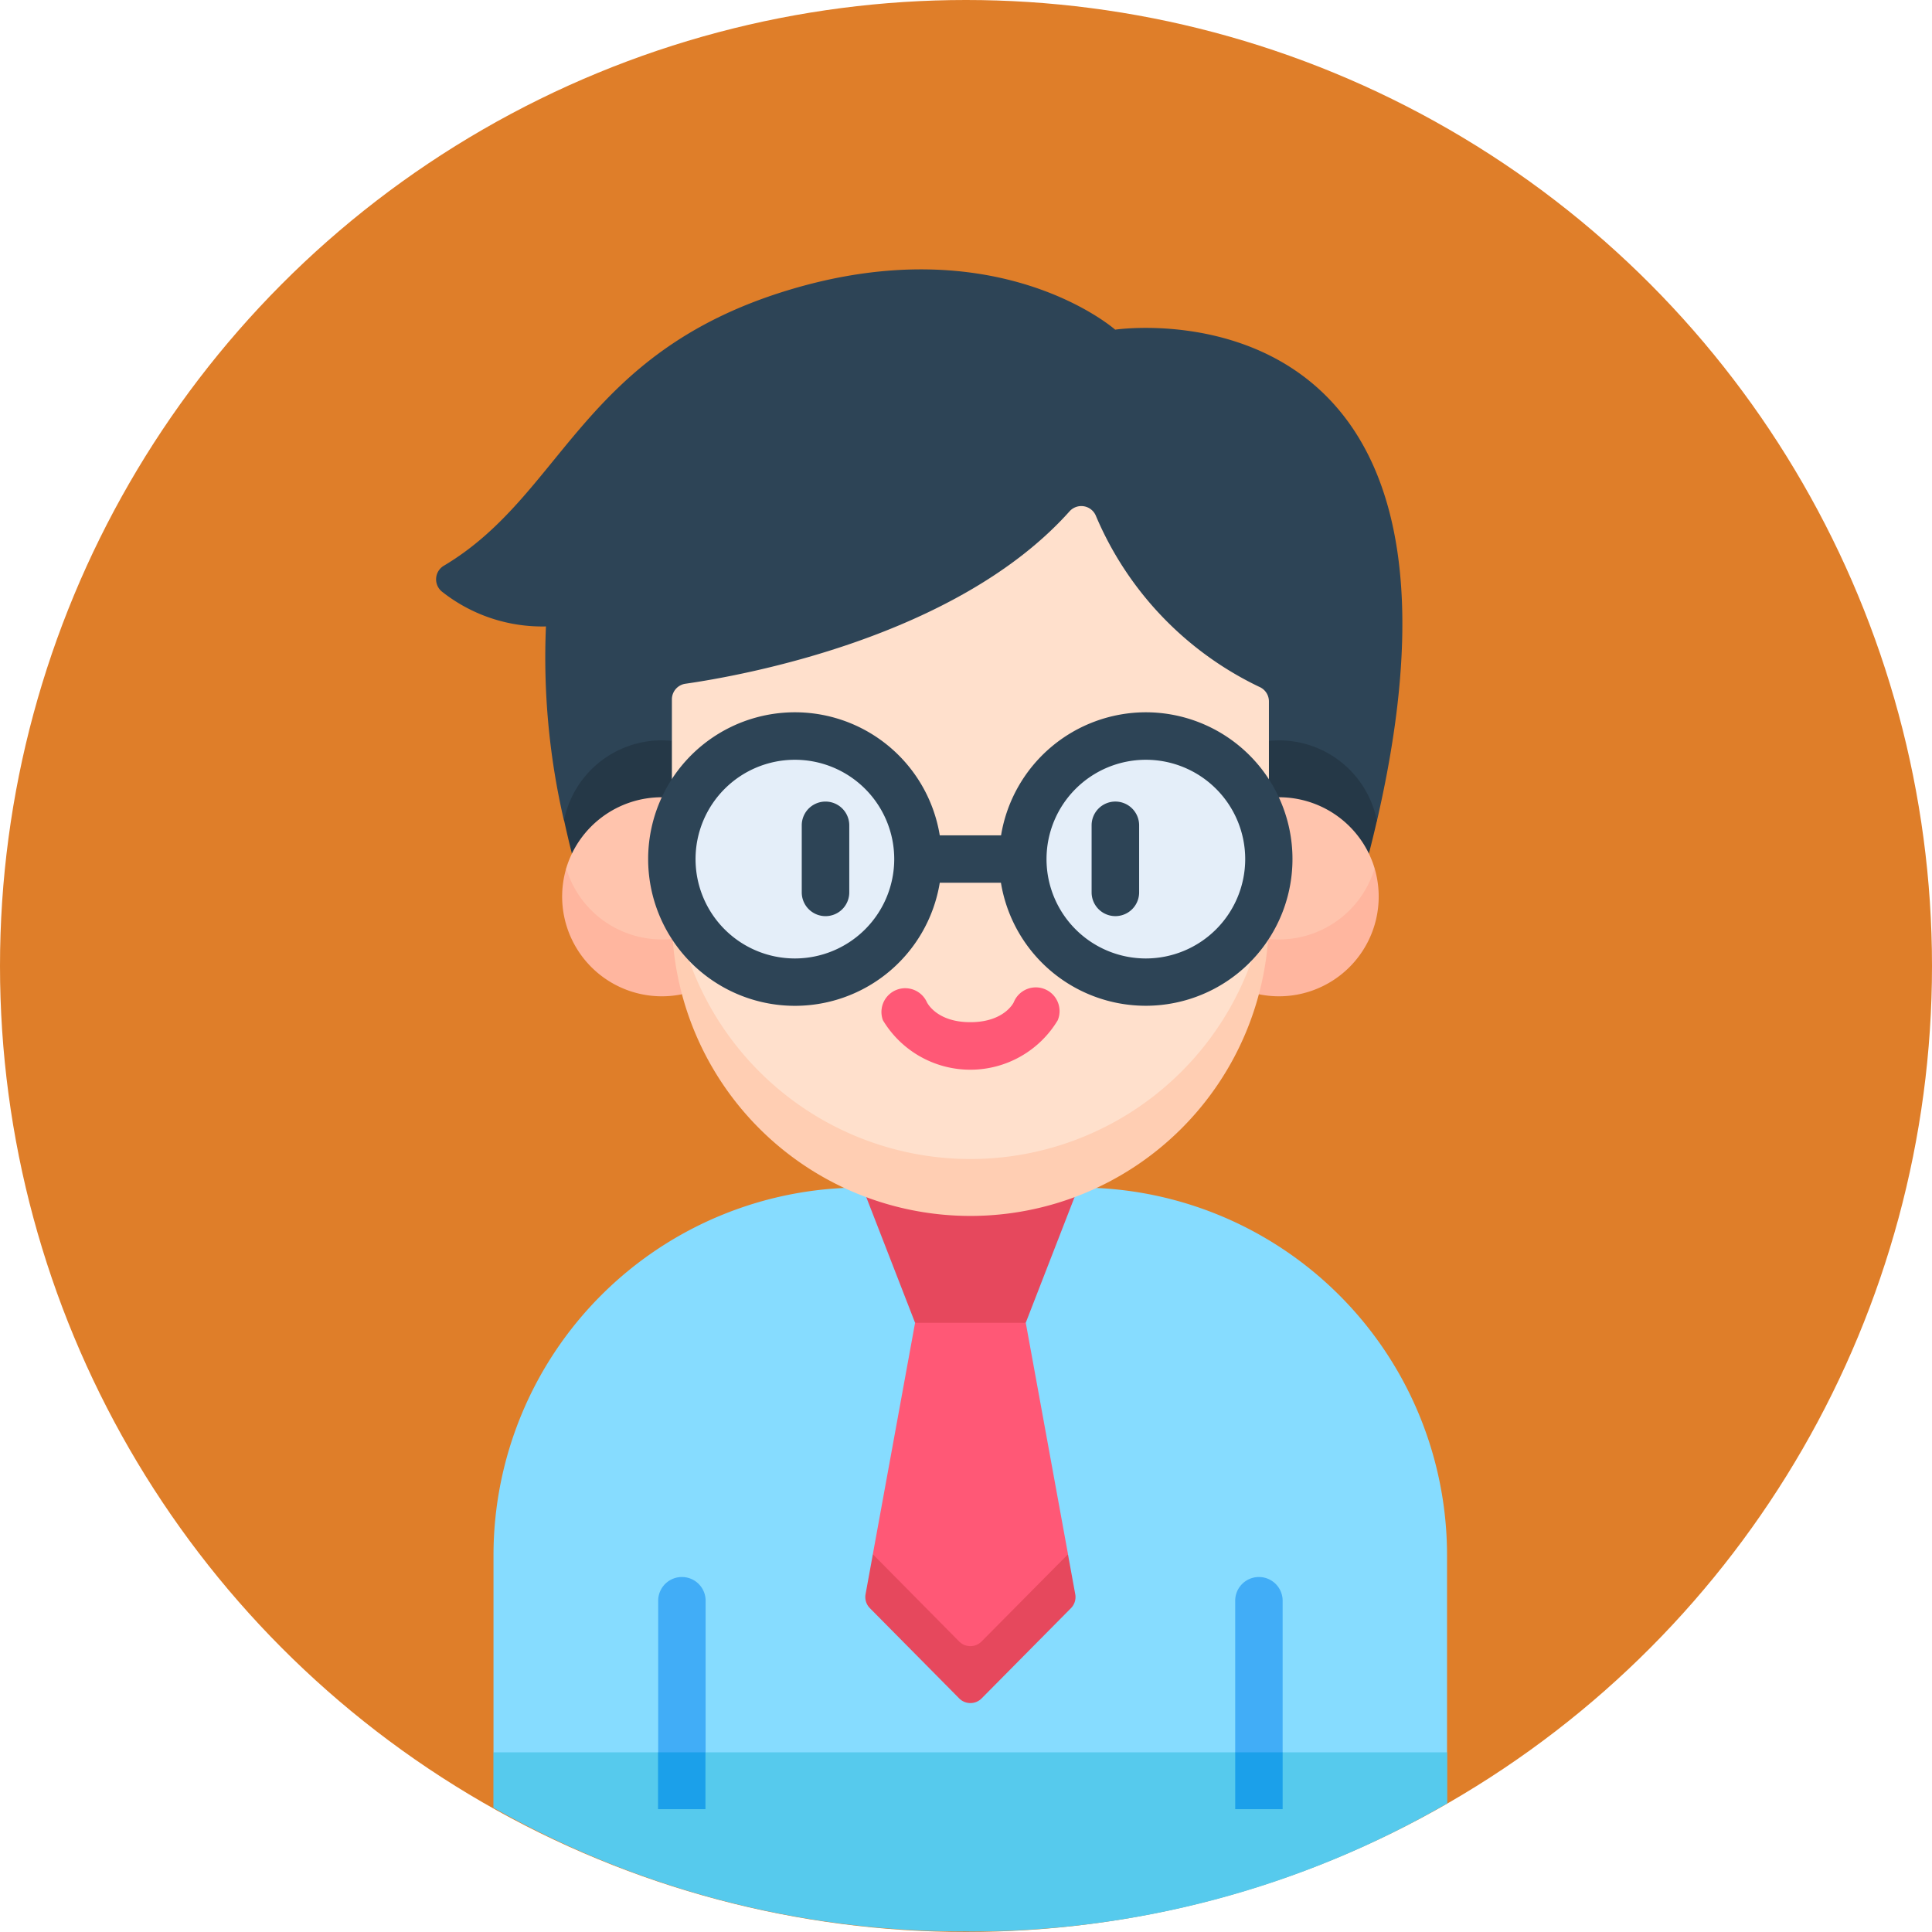 <svg xmlns="http://www.w3.org/2000/svg" width="62" height="62" viewBox="0 0 62 62">
  <g id="staff" transform="translate(-73.913 8.644)">
    <circle id="Ellipse_200" data-name="Ellipse 200" cx="31" cy="31" r="31" transform="translate(73.913 -8.644)" fill="#df7e29"/>
    <g id="Group_276" data-name="Group 276" transform="translate(87.913 0)">
      <path id="Path_1245" data-name="Path 1245" d="M116.93,18.75,118.1,17.7c4.07-17.625-8.4-15.765-8.4-15.765S105.932-1.394,99.161.682c-6.61,2.027-7.17,6.547-11,8.826a.508.508,0,0,0-.069.831,5.184,5.184,0,0,0,3.341,1.12,23.129,23.129,0,0,0,.575,6.216l1.166,1.074H116.93Z" transform="translate(-87.913 0)" fill="#2d4456"/>
      <path id="Path_1246" data-name="Path 1246" d="M133.533,156.6a3.2,3.2,0,0,0-3.131,2.561q.115.529.252,1.075h3.209v-3.618A3.2,3.2,0,0,0,133.533,156.6Z" transform="translate(-126.301 -141.485)" fill="#253847"/>
      <path id="Path_1247" data-name="Path 1247" d="M367.977,160.233q.138-.538.256-1.052A3.2,3.2,0,0,0,365.1,156.6a3.245,3.245,0,0,0-.33.017v3.618h3.209Z" transform="translate(-338.047 -141.484)" fill="#253847"/>
      <path id="Path_1248" data-name="Path 1248" d="M134.478,179.379V175.54a3.245,3.245,0,0,0-.33-.017,3.2,3.2,0,0,0-3.062,2.281c-.086.289,1.3,3.194,3.062,3.194l.355-.933Q134.478,179.725,134.478,179.379Z" transform="translate(-126.916 -158.582)" fill="#ffc4ad"/>
      <path id="Path_1249" data-name="Path 1249" d="M132.943,201.436a3.2,3.2,0,0,1-3.061-2.281,3.2,3.2,0,0,0,3.712,4.041l.724-.876-1.02-.9A3.2,3.2,0,0,1,132.943,201.436Z" transform="translate(-125.711 -179.933)" fill="#ffb69f"/>
      <path id="Path_1250" data-name="Path 1250" d="M136.642,324.306H107.859l-.913-.913v-6.324a11.8,11.8,0,0,1,11.8-11.8h7a11.8,11.8,0,0,1,11.8,11.8v6.324Z" transform="translate(-105.109 -275.803)" fill="#86dcff"/>
      <path id="Path_1251" data-name="Path 1251" d="M122,498.824a30.445,30.445,0,0,0,15.553-4.111v-1.637h-30.61v1.778A30.6,30.6,0,0,0,122,498.824Z" transform="translate(-105.109 -445.486)" fill="#56caed"/>
      <path id="Path_1252" data-name="Path 1252" d="M234.434,341.716l1.776-.913,1.776.913,1.355,7.425-.371,1.288-2.76,2.788-2.739-2.767-.392-1.309Z" transform="translate(-219.068 -307.91)" fill="#ff5876"/>
      <path id="Path_1253" data-name="Path 1253" d="M233.583,430l-2.77-2.8-.234,1.282a.507.507,0,0,0,.139.448l2.865,2.895a.507.507,0,0,0,.721,0l2.865-2.894a.507.507,0,0,0,.139-.448l-.234-1.282L234.3,430A.507.507,0,0,1,233.583,430Z" transform="translate(-216.802 -385.966)" fill="#e6485d"/>
      <path id="Path_1254" data-name="Path 1254" d="M234.879,309.609h-3.551l-1.687-4.343h6.925Z" transform="translate(-215.962 -275.803)" fill="#e6485d"/>
      <path id="Path_1255" data-name="Path 1255" d="M364.541,179.379V175.54a3.244,3.244,0,0,1,.33-.017,3.2,3.2,0,0,1,3.062,2.281c.086.289-1.3,3.194-3.062,3.194l-.355-.933Q364.541,179.725,364.541,179.379Z" transform="translate(-337.82 -158.582)" fill="#ffc4ad"/>
      <path id="Path_1256" data-name="Path 1256" d="M355.313,201.436a3.2,3.2,0,0,0,3.061-2.281,3.2,3.2,0,0,1-3.712,4.041l-.724-.876,1.02-.9A3.2,3.2,0,0,0,355.313,201.436Z" transform="translate(-328.261 -179.933)" fill="#ffb69f"/>
      <path id="Path_1257" data-name="Path 1257" d="M179.028,78.882c-3.62,4.05-10.534,5.278-12.329,5.535a.506.506,0,0,0-.434.5V91a9.579,9.579,0,0,0,19.159,0V84.985a.506.506,0,0,0-.3-.464,10.7,10.7,0,0,1-5.256-5.5A.506.506,0,0,0,179.028,78.882Z" transform="translate(-158.703 -71.119)" fill="#ffe0cc"/>
      <path id="Path_1258" data-name="Path 1258" d="M175.844,206.132a9.579,9.579,0,0,1-9.579-9.579v1.826a9.579,9.579,0,1,0,19.159,0v-1.826A9.579,9.579,0,0,1,175.844,206.132Z" transform="translate(-158.703 -177.582)" fill="#ffceb3"/>
      <circle id="Ellipse_198" data-name="Ellipse 198" cx="3.948" cy="3.948" r="3.948" transform="matrix(0.192, -0.981, 0.981, 0.192, 6.866, 22.042)" fill="#e4eef9"/>
      <circle id="Ellipse_199" data-name="Ellipse 199" cx="3.948" cy="3.948" r="3.948" transform="matrix(0.994, -0.106, 0.106, 0.994, 18.423, 15.402)" fill="#e4eef9"/>
      <path id="Path_1259" data-name="Path 1259" d="M163.227,440.413v-4.865a.761.761,0,1,0-1.522,0v4.865l.761.913Z" transform="translate(-154.583 -392.823)" fill="#41adf7"/>
      <path id="Path_1260" data-name="Path 1260" d="M161.7,493.076h1.522V494.9H161.7Z" transform="translate(-154.583 -445.486)" fill="#1ba0ea"/>
      <path id="Path_1261" data-name="Path 1261" d="M355.08,440.413v-4.865a.761.761,0,1,0-1.522,0v4.865l.761.913Z" transform="translate(-327.919 -392.823)" fill="#41adf7"/>
      <path id="Path_1262" data-name="Path 1262" d="M353.558,493.076h1.522V494.9h-1.522Z" transform="translate(-327.919 -445.486)" fill="#1ba0ea"/>
    </g>
    <g id="Group_278" data-name="Group 278" transform="translate(99.643 17.079)">
      <path id="Path_1263" data-name="Path 1263" d="M241.124,238.81a.763.763,0,0,0-1,.415c0,.006-.3.643-1.395.643s-1.392-.637-1.395-.643a.763.763,0,0,0-1.41.581,3.272,3.272,0,0,0,5.61,0A.762.762,0,0,0,241.124,238.81Z" transform="translate(-233.32 -232.788)" fill="#ff5876"/>
      <g id="Group_277" data-name="Group 277" transform="translate(0)">
        <path id="Path_1264" data-name="Path 1264" d="M210.209,180.632a.762.762,0,0,0,.762-.762v-2.152a.762.762,0,0,0-1.525,0v2.152A.763.763,0,0,0,210.209,180.632Z" transform="translate(-209.447 -176.955)" fill="#2d4456"/>
        <path id="Path_1265" data-name="Path 1265" d="M306.576,176.956a.762.762,0,0,0-.762.762v2.152a.762.762,0,1,0,1.525,0v-2.152A.763.763,0,0,0,306.576,176.956Z" transform="translate(-296.513 -176.956)" fill="#2d4456"/>
      </g>
    </g>
    <path id="Path_1266" data-name="Path 1266" d="M174.351,147.3a4.716,4.716,0,0,0-4.647,3.949h-1.967a4.71,4.71,0,1,0,0,1.522H169.7a4.709,4.709,0,1,0,4.647-5.471Zm-11.262,7.9a3.188,3.188,0,1,1,3.187-3.187A3.191,3.191,0,0,1,163.09,155.2Zm11.262,0a3.188,3.188,0,1,1,3.188-3.187A3.191,3.191,0,0,1,174.351,155.2Z" transform="translate(-63.666 -133.086)" fill="#2d4456"/>
  </g>
</svg>
